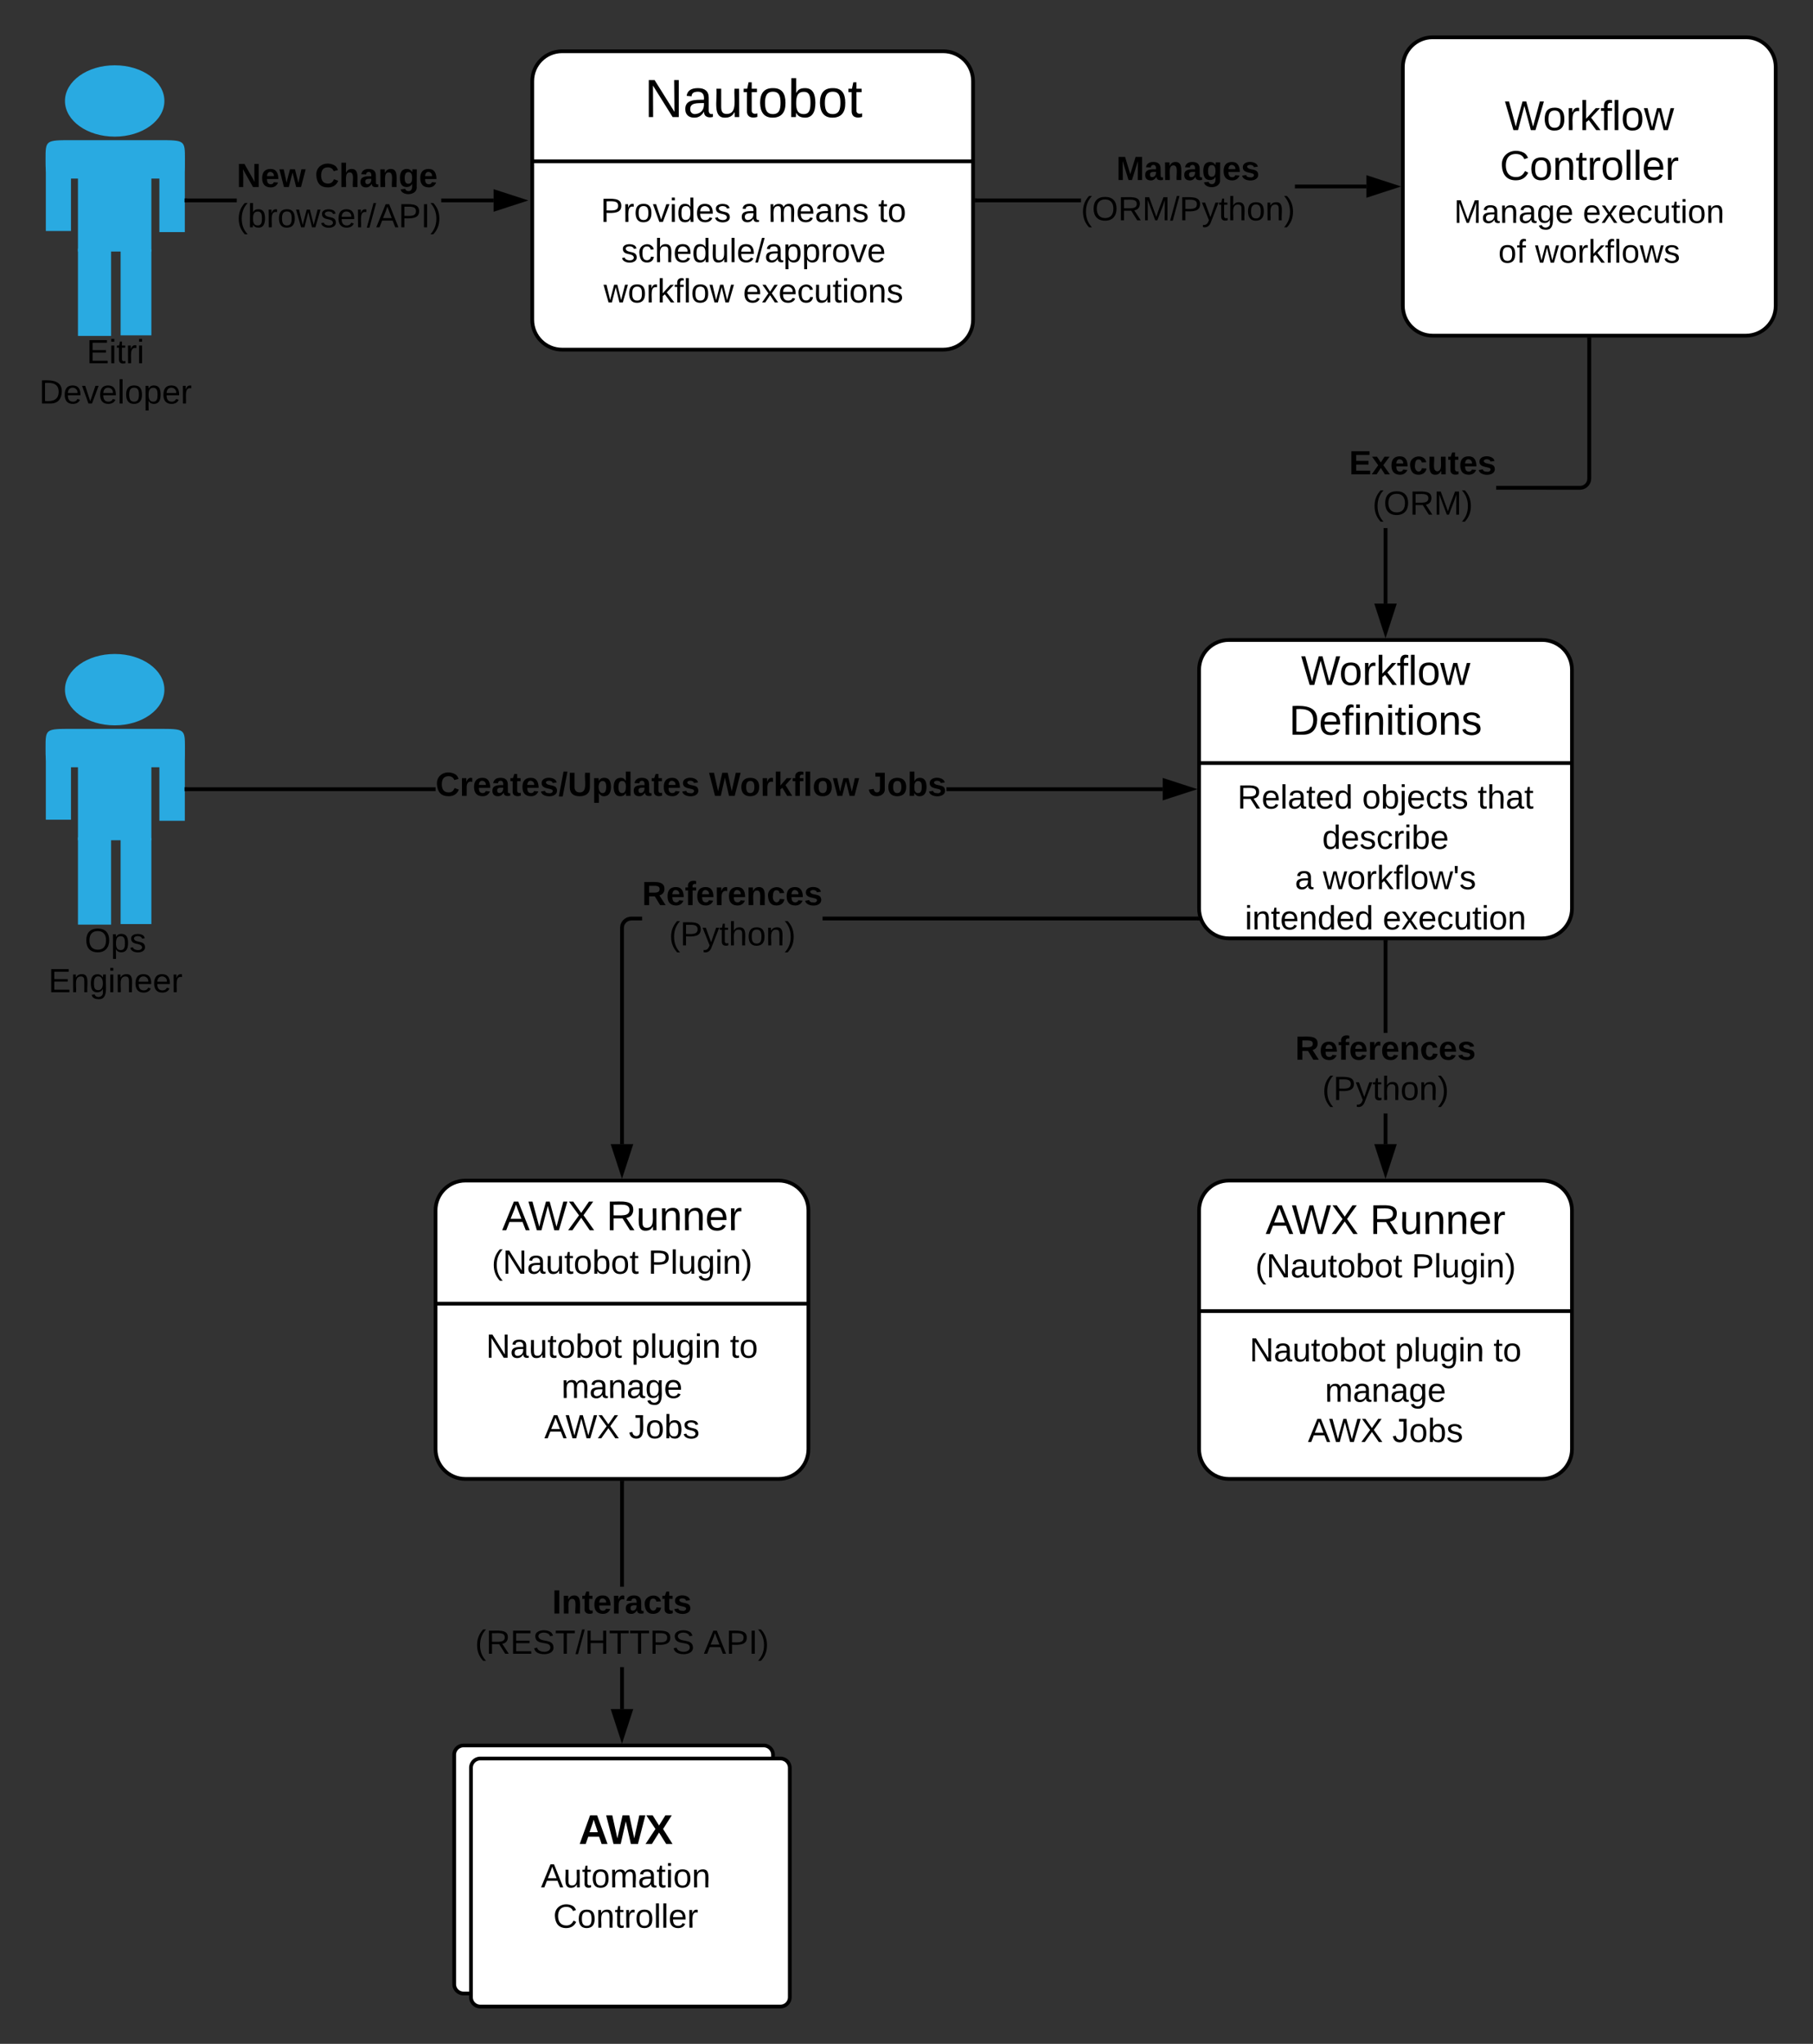 <svg xmlns="http://www.w3.org/2000/svg" xmlns:xlink="http://www.w3.org/1999/xlink" xmlns:lucid="lucid" width="972.44" height="1096.05"><rect width="100%" height="100%" fill="#333333" stroke="none"/><g transform="translate(-57.982 -77.673)" lucid:page-tab-id="Y41mPPr4apn4t"><path d="M146.16 131.8c0 10.6-11.93 19.15-26.63 19.15-14.77 0-26.7-8.55-26.7-19.14 0-10.57 11.93-19.13 26.7-19.13 14.7 0 26.63 8.56 26.63 19.14zM96.66 152.84h46.27c14.25 0 14.25 0 14.25 10.3s0 10.3-14.25 10.3H96.66c-14.25 0-14.25 0-14.25-10.3s0-10.3 14.26-10.3z" fill="#29aae1"/><path d="M99.8 170.1h39.38v42.48H99.8v-42.5z" fill="#29aae1"/><path d="M99.8 210.98h17.78v46.84H99.8v-46.84zM122.68 211.42h16.5v46.1h-16.5v-46.1zM82.56 160.52h13.5v41.04h-13.5v-41.04zM143.46 161.1h13.65v41.04h-13.64V161.1z" fill="#29aae1"/><use xlink:href="#a" transform="matrix(1,0,0,1,52.407,257.673) translate(52.075 14.8)"/><use xlink:href="#b" transform="matrix(1,0,0,1,52.407,257.673) translate(26.575 36.4)"/><path d="M146.16 447.52c0 10.58-11.93 19.14-26.63 19.14-14.77 0-26.7-8.56-26.7-19.14 0-10.6 11.93-19.14 26.7-19.14 14.7 0 26.63 8.55 26.63 19.14zM96.66 468.54h46.27c14.25 0 14.25 0 14.25 10.3s0 10.3-14.25 10.3H96.66c-14.25 0-14.25 0-14.25-10.3s0-10.3 14.26-10.3z" fill="#29aae1"/><path d="M99.8 485.8h39.38v42.48H99.8V485.8z" fill="#29aae1"/><path d="M99.8 526.7h17.78v46.82H99.8V526.7zM122.68 527.12h16.5v46.1h-16.5v-46.1zM82.56 476.23h13.5v41.03h-13.5v-41.03zM143.46 476.8h13.65v41.04h-13.64V476.8z" fill="#29aae1"/><use xlink:href="#c" transform="matrix(1,0,0,1,52.407,573.378) translate(51 14.8)"/><use xlink:href="#d" transform="matrix(1,0,0,1,52.407,573.378) translate(31.55 36.4)"/><path d="M184.94 186.17H158.1v-2h26.84zm137.84 0h-28.1v-2h28.1z" stroke="#000" stroke-width=".05"/><path d="M158.13 186.17h-1.02v-2h1.03z"/><path d="M158.16 186.2h-1.08v-2.05h1.08zm-1.03-2v1.95h.98v-1.95z" stroke="#000" stroke-width=".05"/><path d="M338.05 185.17l-14.27 4.64v-9.26z"/><path d="M341.3 185.17l-18.52 6.02v-12.04zm-16.52 3.26l10.03-3.26-10.02-3.26z" stroke="#000" stroke-width=".05"/><use xlink:href="#e" transform="matrix(1,0,0,1,184.939,163.573) translate(0 14.4)"/><use xlink:href="#f" transform="matrix(1,0,0,1,184.939,163.573) translate(41.95 14.4)"/><use xlink:href="#g" transform="matrix(1,0,0,1,184.939,163.573) translate(0 36)"/><path d="M563.9 105.17c8.83 0 16 7.17 16 16v128c0 8.84-7.17 16-16 16H359.47c-8.84 0-16-7.16-16-16v-128c0-8.83 7.16-16 16-16z" stroke="#000" stroke-width="2" fill="#fff"/><path d="M343.47 164.17H579.9" stroke="#000" stroke-width="2" fill="none"/><use xlink:href="#h" transform="matrix(1,0,0,1,367.113,105.173) translate(36.46 35.278)"/><use xlink:href="#i" transform="matrix(1,0,0,1,367.113,174.173) translate(13.075 22.5)"/><use xlink:href="#j" transform="matrix(1,0,0,1,367.113,174.173) translate(87.975 22.5)"/><use xlink:href="#k" transform="matrix(1,0,0,1,367.113,174.173) translate(102.975 22.5)"/><use xlink:href="#l" transform="matrix(1,0,0,1,367.113,174.173) translate(161.925 22.5)"/><use xlink:href="#m" transform="matrix(1,0,0,1,367.113,174.173) translate(24.05 44.1)"/><use xlink:href="#n" transform="matrix(1,0,0,1,367.113,174.173) translate(14.625 65.7)"/><use xlink:href="#o" transform="matrix(1,0,0,1,367.113,174.173) translate(89.425 65.7)"/><path d="M994.42 97.67c8.84 0 16 7.17 16 16v128c0 8.84-7.16 16-16 16h-168c-8.84 0-16-7.16-16-16v-128c0-8.83 7.16-16 16-16z" stroke="#000" stroke-width="2" fill="#fff"/><use xlink:href="#p" transform="matrix(1,0,0,1,830.419,97.673) translate(34.66 49.778)"/><use xlink:href="#q" transform="matrix(1,0,0,1,830.419,97.673) translate(32.006 76.444)"/><use xlink:href="#r" transform="matrix(1,0,0,1,830.419,97.673) translate(7.457 99.556)"/><use xlink:href="#s" transform="matrix(1,0,0,1,830.419,97.673) translate(76.543 99.556)"/><use xlink:href="#t" transform="matrix(1,0,0,1,830.419,97.673) translate(31.21 120.889)"/><use xlink:href="#u" transform="matrix(1,0,0,1,830.419,97.673) translate(50.963 120.889)"/><path d="M637.76 186.17H581.9v-2h55.86zm153.16-7.5h-38.36v-2h38.36z" stroke="#000" stroke-width=".05"/><path d="M581.92 186.17h-1.02v-2h1.02z"/><path d="M581.95 186.2h-1.08v-2.05h1.08zm-1.03-2v1.95h.98v-1.95z" stroke="#000" stroke-width=".05"/><path d="M806.18 177.67l-14.26 4.64v-9.26z"/><path d="M809.42 177.67l-18.5 6.02v-12.04zm-16.5 3.26l10.03-3.26-10.03-3.26z" stroke="#000" stroke-width=".05"/><use xlink:href="#v" transform="matrix(1,0,0,1,637.758,159.823) translate(18.98 14.4)"/><use xlink:href="#w" transform="matrix(1,0,0,1,637.758,159.823) translate(0.005 36)"/><path d="M885.14 420.88c8.83 0 16 7.16 16 16v128c0 8.84-7.17 16-16 16h-168c-8.84 0-16-7.16-16-16v-128c0-8.84 7.16-16 16-16z" stroke="#000" stroke-width="2" fill="#fff"/><path d="M701.14 486.88h200" stroke="#000" stroke-width="2" fill="none"/><use xlink:href="#p" transform="matrix(1,0,0,1,721.137,420.878) translate(34.66 24.111)"/><use xlink:href="#x" transform="matrix(1,0,0,1,721.137,420.878) translate(28.272 50.778)"/><use xlink:href="#y" transform="matrix(1,0,0,1,721.137,496.878) translate(0.575 14.4)"/><use xlink:href="#z" transform="matrix(1,0,0,1,721.137,496.878) translate(67.475 14.4)"/><use xlink:href="#A" transform="matrix(1,0,0,1,721.137,496.878) translate(129.425 14.4)"/><use xlink:href="#B" transform="matrix(1,0,0,1,721.137,496.878) translate(46.05 36)"/><use xlink:href="#C" transform="matrix(1,0,0,1,721.137,496.878) translate(31.4 57.6)"/><use xlink:href="#D" transform="matrix(1,0,0,1,721.137,496.878) translate(46.4 57.6)"/><use xlink:href="#E" transform="matrix(1,0,0,1,721.137,496.878) translate(4.55 79.2)"/><use xlink:href="#F" transform="matrix(1,0,0,1,721.137,496.878) translate(78.5 79.2)"/><path d="M291.6 501.88H158.1v-2h133.5zm390.03 0H565.65v-2h116z" stroke="#000" stroke-width=".05"/><path d="M158.13 501.88h-1.02v-2h1.03z"/><path d="M158.16 501.9h-1.08v-2.05h1.08zm-1.03-2v1.95h.98v-1.95z" stroke="#000" stroke-width=".05"/><path d="M696.9 500.88l-14.26 4.63v-9.26z"/><path d="M700.14 500.88l-18.5 6v-12zm-16.5 3.26l10.02-3.26-10.02-3.26z" stroke="#000" stroke-width=".05"/><use xlink:href="#G" transform="matrix(1,0,0,1,291.597,490.078) translate(0 14.4)"/><use xlink:href="#H" transform="matrix(1,0,0,1,291.597,490.078) translate(146.7 14.4)"/><use xlink:href="#I" transform="matrix(1,0,0,1,291.597,490.078) translate(232.15 14.4)"/><path d="M802.14 401.38h-2v-40.5h2zm109.28-67.06l-.07.9-.22.9-.36.88-.5.8-.6.72-.72.6-.8.5-.88.37-.9.2-.9.08H860.5v-2h44.88l.66-.06.6-.14.6-.24.53-.33.48-.4.4-.48.33-.53.24-.6.15-.6.05-.66v-74.57h2z" stroke="#000" stroke-width=".05"/><path d="M911.42 259.7h-2v-1.03h2z"/><path d="M911.44 259.72h-2.05v-1.07h2.04zm-2-1.02v.97h1.95v-.97z" stroke="#000" stroke-width=".05"/><path d="M801.14 416.64l-4.64-14.26h9.27z"/><path d="M801.14 419.88l-6-18.5h12zm-3.26-16.5l3.26 10.03 3.26-10.02z" stroke="#000" stroke-width=".05"/><use xlink:href="#J" transform="matrix(1,0,0,1,781.605,317.676) translate(0.005 14.4)"/><use xlink:href="#K" transform="matrix(1,0,0,1,781.605,317.676) translate(12.555 36)"/><path d="M475.6 710.78c8.83 0 16 7.16 16 16v128c0 8.84-7.17 16-16 16h-168c-8.84 0-16-7.16-16-16v-128c0-8.84 7.16-16 16-16z" stroke="#000" stroke-width="2" fill="#fff"/><path d="M291.6 776.78h200" stroke="#000" stroke-width="2" fill="none"/><use xlink:href="#L" transform="matrix(1,0,0,1,311.596,710.78) translate(15.679 26.644)"/><use xlink:href="#M" transform="matrix(1,0,0,1,311.596,710.78) translate(71.605 26.644)"/><use xlink:href="#N" transform="matrix(1,0,0,1,311.596,710.78) translate(10.125 49.933)"/><use xlink:href="#O" transform="matrix(1,0,0,1,311.596,710.78) translate(94.025 49.933)"/><g><use xlink:href="#P" transform="matrix(1,0,0,1,311.596,786.78) translate(7.075 19)"/><use xlink:href="#Q" transform="matrix(1,0,0,1,311.596,786.78) translate(85.025 19)"/><use xlink:href="#l" transform="matrix(1,0,0,1,311.596,786.78) translate(137.925 19)"/><use xlink:href="#R" transform="matrix(1,0,0,1,311.596,786.78) translate(47.525 40.6)"/><use xlink:href="#S" transform="matrix(1,0,0,1,311.596,786.78) translate(38.35 62.2)"/><use xlink:href="#T" transform="matrix(1,0,0,1,311.596,786.78) translate(83.65 62.2)"/></g><path d="M402.37 571.27h-5.74l-.66.05-.6.15-.6.24-.52.33-.48.4-.4.5-.34.52-.24.58-.15.6-.05.68V691.3h-2V575.23l.07-.9.22-.92.35-.86.5-.8.6-.72.72-.6.8-.5.87-.36.92-.22.9-.07h5.8zm297.74 0H499.2v-2h200.9z" stroke="#000" stroke-width=".05"/><path d="M700.7 569.3l.83 1.97h-1.44v-2h.6z"/><path d="M700.73 569.28l.83 2h-1.5v-2.04h.67zm-.62 0v1.96h1.4l-.82-1.94z" stroke="#000" stroke-width=".05"/><path d="M391.6 706.54l-4.64-14.26h9.27z"/><path d="M391.6 709.78l-6.02-18.5h12.03zm-3.26-16.5l3.26 10.03 3.25-10.02z" stroke="#000" stroke-width=".05"/><g><use xlink:href="#U" transform="matrix(1,0,0,1,402.365,548.668) translate(0.005 14.4)"/><use xlink:href="#V" transform="matrix(1,0,0,1,402.365,548.668) translate(14.48 36)"/></g><path d="M885.14 710.78c8.83 0 16 7.16 16 16v128c0 8.84-7.17 16-16 16h-168c-8.84 0-16-7.16-16-16v-128c0-8.84 7.16-16 16-16z" stroke="#000" stroke-width="2" fill="#fff"/><path d="M701.14 780.78h200" stroke="#000" stroke-width="2" fill="none"/><g><use xlink:href="#L" transform="matrix(1,0,0,1,721.137,710.78) translate(15.679 28.644)"/><use xlink:href="#M" transform="matrix(1,0,0,1,721.137,710.78) translate(71.605 28.644)"/><use xlink:href="#N" transform="matrix(1,0,0,1,721.137,710.78) translate(10.125 51.933)"/><use xlink:href="#O" transform="matrix(1,0,0,1,721.137,710.78) translate(94.025 51.933)"/></g><g><use xlink:href="#P" transform="matrix(1,0,0,1,721.137,790.78) translate(7.075 17)"/><use xlink:href="#Q" transform="matrix(1,0,0,1,721.137,790.78) translate(85.025 17)"/><use xlink:href="#l" transform="matrix(1,0,0,1,721.137,790.78) translate(137.925 17)"/><use xlink:href="#R" transform="matrix(1,0,0,1,721.137,790.78) translate(47.525 38.6)"/><use xlink:href="#S" transform="matrix(1,0,0,1,721.137,790.78) translate(38.35 60.2)"/><use xlink:href="#T" transform="matrix(1,0,0,1,721.137,790.78) translate(83.65 60.2)"/></g><path d="M802.14 691.28h-2v-16.5h2zm0-59.7h-2v-48.7h2z" stroke="#000" stroke-width=".05"/><path d="M802.14 582.9h-2v-1.02h2z"/><path d="M802.16 582.93h-2.05v-1.08h2.06zm-2-1.03v.98h1.95v-.98z" stroke="#000" stroke-width=".05"/><path d="M801.14 706.54l-4.64-14.26h9.27z"/><path d="M801.14 709.78l-6-18.5h12zm-3.26-16.5l3.26 10.03 3.26-10.02z" stroke="#000" stroke-width=".05"/><g><use xlink:href="#U" transform="matrix(1,0,0,1,752.712,631.58) translate(0.005 14.4)"/><use xlink:href="#V" transform="matrix(1,0,0,1,752.712,631.58) translate(14.48 36)"/></g><path d="M301.6 1018.72a5 5 0 0 1 5-5h161a5 5 0 0 1 5 5v123a5 5 0 0 1-5 5h-161a5 5 0 0 1-5-5z" stroke="#000" stroke-width="2" fill="#fff"/><path d="M310.6 1025.72a5 5 0 0 1 5-5h161a5 5 0 0 1 5 5v123a5 5 0 0 1-5 5h-161a5 5 0 0 1-5-5z" stroke="#000" stroke-width="2" fill="#fff"/><g><use xlink:href="#W" transform="matrix(1,0,0,1,323.596,1013.718) translate(44.753 52.844)"/><use xlink:href="#X" transform="matrix(1,0,0,1,323.596,1013.718) translate(24.55 76.133)"/><use xlink:href="#Y" transform="matrix(1,0,0,1,323.596,1013.718) translate(31.125 97.733)"/></g><path d="M392.6 994.22h-2v-22.47h2zm0-65.67h-2v-55.77h2z" stroke="#000" stroke-width=".05"/><path d="M392.6 872.8h-2v-1.02h2z"/><path d="M392.62 872.83h-2.05v-1.08h2.05zm-2-1.03v.98h1.95v-.98z" stroke="#000" stroke-width=".05"/><path d="M391.6 1009.48l-4.64-14.26h9.27z"/><path d="M391.6 1012.72l-6.02-18.5h12.03zm-3.26-16.5l3.26 10.03 3.25-10.03z" stroke="#000" stroke-width=".05"/><g><use xlink:href="#Z" transform="matrix(1,0,0,1,312.771,928.551) translate(41.405 14.4)"/><use xlink:href="#aa" transform="matrix(1,0,0,1,312.771,928.551) translate(0.005 36)"/><use xlink:href="#ab" transform="matrix(1,0,0,1,312.771,928.551) translate(122.705 36)"/></g><defs><path d="M30 0v-248h187v28H63v79h144v27H63v87h162V0H30" id="ac"/><path d="M24-231v-30h32v30H24zM24 0v-190h32V0H24" id="ad"/><path d="M59-47c-2 24 18 29 38 22v24C64 9 27 4 27-40v-127H5v-23h24l9-43h21v43h35v23H59v120" id="ae"/><path d="M114-163C36-179 61-72 57 0H25l-1-190h30c1 12-1 29 2 39 6-27 23-49 58-41v29" id="af"/><g id="a"><use transform="matrix(0.05,0,0,0.05,0,0)" xlink:href="#ac"/><use transform="matrix(0.05,0,0,0.05,12,0)" xlink:href="#ad"/><use transform="matrix(0.05,0,0,0.05,15.95,0)" xlink:href="#ae"/><use transform="matrix(0.05,0,0,0.05,20.95,0)" xlink:href="#af"/><use transform="matrix(0.05,0,0,0.05,26.9,0)" xlink:href="#ad"/></g><path d="M30-248c118-7 216 8 213 122C240-48 200 0 122 0H30v-248zM63-27c89 8 146-16 146-99s-60-101-146-95v194" id="ag"/><path d="M100-194c63 0 86 42 84 106H49c0 40 14 67 53 68 26 1 43-12 49-29l28 8c-11 28-37 45-77 45C44 4 14-33 15-96c1-61 26-98 85-98zm52 81c6-60-76-77-97-28-3 7-6 17-6 28h103" id="ah"/><path d="M108 0H70L1-190h34L89-25l56-165h34" id="ai"/><path d="M24 0v-261h32V0H24" id="aj"/><path d="M100-194c62-1 85 37 85 99 1 63-27 99-86 99S16-35 15-95c0-66 28-99 85-99zM99-20c44 1 53-31 53-75 0-43-8-75-51-75s-53 32-53 75 10 74 51 75" id="ak"/><path d="M115-194c55 1 70 41 70 98S169 2 115 4C84 4 66-9 55-30l1 105H24l-1-265h31l2 30c10-21 28-34 59-34zm-8 174c40 0 45-34 45-75s-6-73-45-74c-42 0-51 32-51 76 0 43 10 73 51 73" id="al"/><g id="b"><use transform="matrix(0.05,0,0,0.05,0,0)" xlink:href="#ag"/><use transform="matrix(0.05,0,0,0.05,12.95,0)" xlink:href="#ah"/><use transform="matrix(0.05,0,0,0.05,22.95,0)" xlink:href="#ai"/><use transform="matrix(0.05,0,0,0.05,31.95,0)" xlink:href="#ah"/><use transform="matrix(0.05,0,0,0.05,41.95,0)" xlink:href="#aj"/><use transform="matrix(0.05,0,0,0.05,45.9,0)" xlink:href="#ak"/><use transform="matrix(0.05,0,0,0.05,55.9,0)" xlink:href="#al"/><use transform="matrix(0.05,0,0,0.05,65.9,0)" xlink:href="#ah"/><use transform="matrix(0.05,0,0,0.05,75.9,0)" xlink:href="#af"/></g><path d="M140-251c81 0 123 46 123 126C263-46 219 4 140 4 59 4 17-45 17-125s42-126 123-126zm0 227c63 0 89-41 89-101s-29-99-89-99c-61 0-89 39-89 99S79-25 140-24" id="am"/><path d="M135-143c-3-34-86-38-87 0 15 53 115 12 119 90S17 21 10-45l28-5c4 36 97 45 98 0-10-56-113-15-118-90-4-57 82-63 122-42 12 7 21 19 24 35" id="an"/><g id="c"><use transform="matrix(0.05,0,0,0.05,0,0)" xlink:href="#am"/><use transform="matrix(0.05,0,0,0.05,14,0)" xlink:href="#al"/><use transform="matrix(0.05,0,0,0.05,24,0)" xlink:href="#an"/></g><path d="M117-194c89-4 53 116 60 194h-32v-121c0-31-8-49-39-48C34-167 62-67 57 0H25l-1-190h30c1 10-1 24 2 32 11-22 29-35 61-36" id="ao"/><path d="M177-190C167-65 218 103 67 71c-23-6-38-20-44-43l32-5c15 47 100 32 89-28v-30C133-14 115 1 83 1 29 1 15-40 15-95c0-56 16-97 71-98 29-1 48 16 59 35 1-10 0-23 2-32h30zM94-22c36 0 50-32 50-73 0-42-14-75-50-75-39 0-46 34-46 75s6 73 46 73" id="ap"/><g id="d"><use transform="matrix(0.05,0,0,0.05,0,0)" xlink:href="#ac"/><use transform="matrix(0.05,0,0,0.05,12,0)" xlink:href="#ao"/><use transform="matrix(0.05,0,0,0.05,22,0)" xlink:href="#ap"/><use transform="matrix(0.05,0,0,0.05,32,0)" xlink:href="#ad"/><use transform="matrix(0.05,0,0,0.05,35.95,0)" xlink:href="#ao"/><use transform="matrix(0.05,0,0,0.05,45.95,0)" xlink:href="#ah"/><use transform="matrix(0.05,0,0,0.05,55.95,0)" xlink:href="#ah"/><use transform="matrix(0.05,0,0,0.05,65.95,0)" xlink:href="#af"/></g><path d="M175 0L67-191c6 58 2 128 3 191H24v-248h59L193-55c-6-58-2-129-3-193h46V0h-61" id="aq"/><path d="M185-48c-13 30-37 53-82 52C43 2 14-33 14-96s30-98 90-98c62 0 83 45 84 108H66c0 31 8 55 39 56 18 0 30-7 34-22zm-45-69c5-46-57-63-70-21-2 6-4 13-4 21h74" id="ar"/><path d="M231 0h-52l-39-155L100 0H48L-1-190h46L77-45c9-52 24-97 36-145h53l37 145 32-145h46" id="as"/><g id="e"><use transform="matrix(0.05,0,0,0.05,0,0)" xlink:href="#aq"/><use transform="matrix(0.05,0,0,0.05,12.95,0)" xlink:href="#ar"/><use transform="matrix(0.05,0,0,0.05,22.95,0)" xlink:href="#as"/></g><path d="M67-125c0 53 21 87 73 88 37 1 54-22 65-47l45 17C233-25 199 4 140 4 58 4 20-42 15-125 8-235 124-281 211-232c18 10 29 29 36 50l-46 12c-8-25-30-41-62-41-52 0-71 34-72 86" id="at"/><path d="M114-157C55-157 80-60 75 0H25v-261h50l-1 109c12-26 28-41 61-42 86-1 58 113 63 194h-50c-7-57 23-157-34-157" id="au"/><path d="M133-34C117-15 103 5 69 4 32 3 11-16 11-54c-1-60 55-63 116-61 1-26-3-47-28-47-18 1-26 9-28 27l-52-2c7-38 36-58 82-57s74 22 75 68l1 82c-1 14 12 18 25 15v27c-30 8-71 5-69-32zm-48 3c29 0 43-24 42-57-32 0-66-3-65 30 0 17 8 27 23 27" id="av"/><path d="M135-194c87-1 58 113 63 194h-50c-7-57 23-157-34-157-59 0-34 97-39 157H25l-1-190h47c2 12-1 28 3 38 12-26 28-41 61-42" id="aw"/><path d="M195-6C206 82 75 100 31 46c-4-6-6-13-8-21l49-6c3 16 16 24 34 25 40 0 42-37 40-79-11 22-30 35-61 35-53 0-70-43-70-97 0-56 18-96 73-97 30 0 46 14 59 34l2-30h47zm-90-29c32 0 41-27 41-63 0-35-9-62-40-62-32 0-39 29-40 63 0 36 9 62 39 62" id="ax"/><g id="f"><use transform="matrix(0.05,0,0,0.05,0,0)" xlink:href="#at"/><use transform="matrix(0.05,0,0,0.05,12.95,0)" xlink:href="#au"/><use transform="matrix(0.05,0,0,0.05,23.9,0)" xlink:href="#av"/><use transform="matrix(0.05,0,0,0.05,33.9,0)" xlink:href="#aw"/><use transform="matrix(0.05,0,0,0.05,44.85,0)" xlink:href="#ax"/><use transform="matrix(0.05,0,0,0.05,55.8,0)" xlink:href="#ar"/></g><path d="M87 75C49 33 22-17 22-94c0-76 28-126 65-167h31c-38 41-64 92-64 168S80 34 118 75H87" id="ay"/><path d="M115-194c53 0 69 39 70 98 0 66-23 100-70 100C84 3 66-7 56-30L54 0H23l1-261h32v101c10-23 28-34 59-34zm-8 174c40 0 45-34 45-75 0-40-5-75-45-74-42 0-51 32-51 76 0 43 10 73 51 73" id="az"/><path d="M206 0h-36l-40-164L89 0H53L-1-190h32L70-26l43-164h34l41 164 42-164h31" id="aA"/><path d="M0 4l72-265h28L28 4H0" id="aB"/><path d="M205 0l-28-72H64L36 0H1l101-248h38L239 0h-34zm-38-99l-47-123c-12 45-31 82-46 123h93" id="aC"/><path d="M30-248c87 1 191-15 191 75 0 78-77 80-158 76V0H30v-248zm33 125c57 0 124 11 124-50 0-59-68-47-124-48v98" id="aD"/><path d="M33 0v-248h34V0H33" id="aE"/><path d="M33-261c38 41 65 92 65 168S71 34 33 75H2C39 34 66-17 66-93S39-220 2-261h31" id="aF"/><g id="g"><use transform="matrix(0.05,0,0,0.05,0,0)" xlink:href="#ay"/><use transform="matrix(0.05,0,0,0.05,5.95,0)" xlink:href="#az"/><use transform="matrix(0.05,0,0,0.05,15.95,0)" xlink:href="#af"/><use transform="matrix(0.05,0,0,0.05,21.9,0)" xlink:href="#ak"/><use transform="matrix(0.05,0,0,0.05,31.9,0)" xlink:href="#aA"/><use transform="matrix(0.05,0,0,0.05,44.85,0)" xlink:href="#an"/><use transform="matrix(0.05,0,0,0.05,53.85,0)" xlink:href="#ah"/><use transform="matrix(0.05,0,0,0.05,63.85,0)" xlink:href="#af"/><use transform="matrix(0.05,0,0,0.05,69.8,0)" xlink:href="#aB"/><use transform="matrix(0.05,0,0,0.05,74.8,0)" xlink:href="#aC"/><use transform="matrix(0.05,0,0,0.05,86.8,0)" xlink:href="#aD"/><use transform="matrix(0.05,0,0,0.05,98.8,0)" xlink:href="#aE"/><use transform="matrix(0.05,0,0,0.05,103.8,0)" xlink:href="#aF"/></g><path d="M190 0L58-211 59 0H30v-248h39L202-35l-2-213h31V0h-41" id="aG"/><path d="M141-36C126-15 110 5 73 4 37 3 15-17 15-53c-1-64 63-63 125-63 3-35-9-54-41-54-24 1-41 7-42 31l-33-3c5-37 33-52 76-52 45 0 72 20 72 64v82c-1 20 7 32 28 27v20c-31 9-61-2-59-35zM48-53c0 20 12 33 32 33 41-3 63-29 60-74-43 2-92-5-92 41" id="aH"/><path d="M84 4C-5 8 30-112 23-190h32v120c0 31 7 50 39 49 72-2 45-101 50-169h31l1 190h-30c-1-10 1-25-2-33-11 22-28 36-60 37" id="aI"/><g id="h"><use transform="matrix(0.08,0,0,0.08,0,0)" xlink:href="#aG"/><use transform="matrix(0.08,0,0,0.08,20.784,0)" xlink:href="#aH"/><use transform="matrix(0.08,0,0,0.08,36.833,0)" xlink:href="#aI"/><use transform="matrix(0.08,0,0,0.08,52.883,0)" xlink:href="#ae"/><use transform="matrix(0.08,0,0,0.08,60.907,0)" xlink:href="#ak"/><use transform="matrix(0.08,0,0,0.08,76.957,0)" xlink:href="#az"/><use transform="matrix(0.08,0,0,0.08,93.006,0)" xlink:href="#ak"/><use transform="matrix(0.08,0,0,0.08,109.056,0)" xlink:href="#ae"/></g><path d="M85-194c31 0 48 13 60 33l-1-100h32l1 261h-30c-2-10 0-23-3-31C134-8 116 4 85 4 32 4 16-35 15-94c0-66 23-100 70-100zm9 24c-40 0-46 34-46 75 0 40 6 74 45 74 42 0 51-32 51-76 0-42-9-74-50-73" id="aJ"/><g id="i"><use transform="matrix(0.05,0,0,0.05,0,0)" xlink:href="#aD"/><use transform="matrix(0.05,0,0,0.05,12,0)" xlink:href="#af"/><use transform="matrix(0.05,0,0,0.05,17.95,0)" xlink:href="#ak"/><use transform="matrix(0.05,0,0,0.05,27.95,0)" xlink:href="#ai"/><use transform="matrix(0.05,0,0,0.05,36.95,0)" xlink:href="#ad"/><use transform="matrix(0.05,0,0,0.05,40.9,0)" xlink:href="#aJ"/><use transform="matrix(0.05,0,0,0.05,50.9,0)" xlink:href="#ah"/><use transform="matrix(0.05,0,0,0.05,60.9,0)" xlink:href="#an"/></g><use transform="matrix(0.05,0,0,0.05,0,0)" xlink:href="#aH" id="j"/><path d="M210-169c-67 3-38 105-44 169h-31v-121c0-29-5-50-35-48C34-165 62-65 56 0H25l-1-190h30c1 10-1 24 2 32 10-44 99-50 107 0 11-21 27-35 58-36 85-2 47 119 55 194h-31v-121c0-29-5-49-35-48" id="aK"/><g id="k"><use transform="matrix(0.05,0,0,0.05,0,0)" xlink:href="#aK"/><use transform="matrix(0.05,0,0,0.05,14.95,0)" xlink:href="#ah"/><use transform="matrix(0.05,0,0,0.05,24.95,0)" xlink:href="#aH"/><use transform="matrix(0.05,0,0,0.05,34.95,0)" xlink:href="#ao"/><use transform="matrix(0.05,0,0,0.05,44.95,0)" xlink:href="#an"/></g><g id="l"><use transform="matrix(0.05,0,0,0.05,0,0)" xlink:href="#ae"/><use transform="matrix(0.05,0,0,0.05,5,0)" xlink:href="#ak"/></g><path d="M96-169c-40 0-48 33-48 73s9 75 48 75c24 0 41-14 43-38l32 2c-6 37-31 61-74 61-59 0-76-41-82-99-10-93 101-131 147-64 4 7 5 14 7 22l-32 3c-4-21-16-35-41-35" id="aL"/><path d="M106-169C34-169 62-67 57 0H25v-261h32l-1 103c12-21 28-36 61-36 89 0 53 116 60 194h-32v-121c2-32-8-49-39-48" id="aM"/><g id="m"><use transform="matrix(0.05,0,0,0.05,0,0)" xlink:href="#an"/><use transform="matrix(0.05,0,0,0.05,9,0)" xlink:href="#aL"/><use transform="matrix(0.05,0,0,0.05,18,0)" xlink:href="#aM"/><use transform="matrix(0.05,0,0,0.05,28,0)" xlink:href="#ah"/><use transform="matrix(0.05,0,0,0.05,38,0)" xlink:href="#aJ"/><use transform="matrix(0.05,0,0,0.05,48,0)" xlink:href="#aI"/><use transform="matrix(0.05,0,0,0.05,58,0)" xlink:href="#aj"/><use transform="matrix(0.05,0,0,0.05,61.95,0)" xlink:href="#ah"/><use transform="matrix(0.05,0,0,0.05,71.95,0)" xlink:href="#aB"/><use transform="matrix(0.05,0,0,0.05,76.95,0)" xlink:href="#aH"/><use transform="matrix(0.05,0,0,0.05,86.95,0)" xlink:href="#al"/><use transform="matrix(0.05,0,0,0.05,96.95,0)" xlink:href="#al"/><use transform="matrix(0.05,0,0,0.05,106.95,0)" xlink:href="#af"/><use transform="matrix(0.05,0,0,0.05,112.9,0)" xlink:href="#ak"/><use transform="matrix(0.05,0,0,0.05,122.9,0)" xlink:href="#ai"/><use transform="matrix(0.05,0,0,0.05,131.9,0)" xlink:href="#ah"/></g><path d="M143 0L79-87 56-68V0H24v-261h32v163l83-92h37l-77 82L181 0h-38" id="aN"/><path d="M101-234c-31-9-42 10-38 44h38v23H63V0H32v-167H5v-23h27c-7-52 17-82 69-68v24" id="aO"/><g id="n"><use transform="matrix(0.05,0,0,0.05,0,0)" xlink:href="#aA"/><use transform="matrix(0.05,0,0,0.05,12.95,0)" xlink:href="#ak"/><use transform="matrix(0.05,0,0,0.05,22.95,0)" xlink:href="#af"/><use transform="matrix(0.05,0,0,0.05,28.9,0)" xlink:href="#aN"/><use transform="matrix(0.05,0,0,0.05,37.9,0)" xlink:href="#aO"/><use transform="matrix(0.05,0,0,0.05,42.9,0)" xlink:href="#aj"/><use transform="matrix(0.05,0,0,0.05,46.85,0)" xlink:href="#ak"/><use transform="matrix(0.05,0,0,0.05,56.85,0)" xlink:href="#aA"/></g><path d="M141 0L90-78 38 0H4l68-98-65-92h35l48 74 47-74h35l-64 92 68 98h-35" id="aP"/><g id="o"><use transform="matrix(0.05,0,0,0.05,0,0)" xlink:href="#ah"/><use transform="matrix(0.05,0,0,0.05,10,0)" xlink:href="#aP"/><use transform="matrix(0.05,0,0,0.05,19,0)" xlink:href="#ah"/><use transform="matrix(0.05,0,0,0.05,29,0)" xlink:href="#aL"/><use transform="matrix(0.05,0,0,0.05,38,0)" xlink:href="#aI"/><use transform="matrix(0.05,0,0,0.05,48,0)" xlink:href="#ae"/><use transform="matrix(0.05,0,0,0.05,53,0)" xlink:href="#ad"/><use transform="matrix(0.05,0,0,0.05,56.95,0)" xlink:href="#ak"/><use transform="matrix(0.05,0,0,0.05,66.95,0)" xlink:href="#ao"/><use transform="matrix(0.05,0,0,0.05,76.95,0)" xlink:href="#an"/></g><path d="M266 0h-40l-56-210L115 0H75L2-248h35L96-30l15-64 43-154h32l59 218 59-218h35" id="aQ"/><g id="p"><use transform="matrix(0.062,0,0,0.062,0,0)" xlink:href="#aQ"/><use transform="matrix(0.062,0,0,0.062,20.494,0)" xlink:href="#ak"/><use transform="matrix(0.062,0,0,0.062,32.84,0)" xlink:href="#af"/><use transform="matrix(0.062,0,0,0.062,40.185,0)" xlink:href="#aN"/><use transform="matrix(0.062,0,0,0.062,51.296,0)" xlink:href="#aO"/><use transform="matrix(0.062,0,0,0.062,57.469,0)" xlink:href="#aj"/><use transform="matrix(0.062,0,0,0.062,62.346,0)" xlink:href="#ak"/><use transform="matrix(0.062,0,0,0.062,74.691,0)" xlink:href="#aA"/></g><path d="M212-179c-10-28-35-45-73-45-59 0-87 40-87 99 0 60 29 101 89 101 43 0 62-24 78-52l27 14C228-24 195 4 139 4 59 4 22-46 18-125c-6-104 99-153 187-111 19 9 31 26 39 46" id="aR"/><g id="q"><use transform="matrix(0.062,0,0,0.062,0,0)" xlink:href="#aR"/><use transform="matrix(0.062,0,0,0.062,15.988,0)" xlink:href="#ak"/><use transform="matrix(0.062,0,0,0.062,28.333,0)" xlink:href="#ao"/><use transform="matrix(0.062,0,0,0.062,40.679,0)" xlink:href="#ae"/><use transform="matrix(0.062,0,0,0.062,46.852,0)" xlink:href="#af"/><use transform="matrix(0.062,0,0,0.062,54.198,0)" xlink:href="#ak"/><use transform="matrix(0.062,0,0,0.062,66.543,0)" xlink:href="#aj"/><use transform="matrix(0.062,0,0,0.062,71.42,0)" xlink:href="#aj"/><use transform="matrix(0.062,0,0,0.062,76.296,0)" xlink:href="#ah"/><use transform="matrix(0.062,0,0,0.062,88.642,0)" xlink:href="#af"/></g><path d="M240 0l2-218c-23 76-54 145-80 218h-23L58-218 59 0H30v-248h44l77 211c21-75 51-140 76-211h43V0h-30" id="aS"/><g id="r"><use transform="matrix(0.049,0,0,0.049,0,0)" xlink:href="#aS"/><use transform="matrix(0.049,0,0,0.049,14.765,0)" xlink:href="#aH"/><use transform="matrix(0.049,0,0,0.049,24.642,0)" xlink:href="#ao"/><use transform="matrix(0.049,0,0,0.049,34.519,0)" xlink:href="#aH"/><use transform="matrix(0.049,0,0,0.049,44.395,0)" xlink:href="#ap"/><use transform="matrix(0.049,0,0,0.049,54.272,0)" xlink:href="#ah"/></g><g id="s"><use transform="matrix(0.049,0,0,0.049,0,0)" xlink:href="#ah"/><use transform="matrix(0.049,0,0,0.049,9.877,0)" xlink:href="#aP"/><use transform="matrix(0.049,0,0,0.049,18.765,0)" xlink:href="#ah"/><use transform="matrix(0.049,0,0,0.049,28.642,0)" xlink:href="#aL"/><use transform="matrix(0.049,0,0,0.049,37.531,0)" xlink:href="#aI"/><use transform="matrix(0.049,0,0,0.049,47.407,0)" xlink:href="#ae"/><use transform="matrix(0.049,0,0,0.049,52.346,0)" xlink:href="#ad"/><use transform="matrix(0.049,0,0,0.049,56.247,0)" xlink:href="#ak"/><use transform="matrix(0.049,0,0,0.049,66.123,0)" xlink:href="#ao"/></g><g id="t"><use transform="matrix(0.049,0,0,0.049,0,0)" xlink:href="#ak"/><use transform="matrix(0.049,0,0,0.049,9.877,0)" xlink:href="#aO"/></g><g id="u"><use transform="matrix(0.049,0,0,0.049,0,0)" xlink:href="#aA"/><use transform="matrix(0.049,0,0,0.049,12.79,0)" xlink:href="#ak"/><use transform="matrix(0.049,0,0,0.049,22.667,0)" xlink:href="#af"/><use transform="matrix(0.049,0,0,0.049,28.543,0)" xlink:href="#aN"/><use transform="matrix(0.049,0,0,0.049,37.432,0)" xlink:href="#aO"/><use transform="matrix(0.049,0,0,0.049,42.37,0)" xlink:href="#aj"/><use transform="matrix(0.049,0,0,0.049,46.272,0)" xlink:href="#ak"/><use transform="matrix(0.049,0,0,0.049,56.148,0)" xlink:href="#aA"/><use transform="matrix(0.049,0,0,0.049,68.938,0)" xlink:href="#an"/></g><path d="M230 0l2-204L168 0h-37L68-204 70 0H24v-248h70l56 185 57-185h69V0h-46" id="aT"/><path d="M137-138c1-29-70-34-71-4 15 46 118 7 119 86 1 83-164 76-172 9l43-7c4 19 20 25 44 25 33 8 57-30 24-41C81-84 22-81 20-136c-2-80 154-74 161-7" id="aU"/><g id="v"><use transform="matrix(0.05,0,0,0.05,0,0)" xlink:href="#aT"/><use transform="matrix(0.05,0,0,0.05,14.95,0)" xlink:href="#av"/><use transform="matrix(0.05,0,0,0.05,24.95,0)" xlink:href="#aw"/><use transform="matrix(0.05,0,0,0.05,35.9,0)" xlink:href="#av"/><use transform="matrix(0.05,0,0,0.05,45.9,0)" xlink:href="#ax"/><use transform="matrix(0.05,0,0,0.05,56.85,0)" xlink:href="#ar"/><use transform="matrix(0.05,0,0,0.05,66.85,0)" xlink:href="#aU"/></g><path d="M233-177c-1 41-23 64-60 70L243 0h-38l-65-103H63V0H30v-248c88 3 205-21 203 71zM63-129c60-2 137 13 137-47 0-61-80-42-137-45v92" id="aV"/><path d="M179-190L93 31C79 59 56 82 12 73V49c39 6 53-20 64-50L1-190h34L92-34l54-156h33" id="aW"/><g id="w"><use transform="matrix(0.05,0,0,0.05,0,0)" xlink:href="#ay"/><use transform="matrix(0.05,0,0,0.05,5.95,0)" xlink:href="#am"/><use transform="matrix(0.05,0,0,0.05,19.95,0)" xlink:href="#aV"/><use transform="matrix(0.05,0,0,0.05,32.9,0)" xlink:href="#aS"/><use transform="matrix(0.05,0,0,0.05,47.85,0)" xlink:href="#aB"/><use transform="matrix(0.05,0,0,0.05,52.85,0)" xlink:href="#aD"/><use transform="matrix(0.05,0,0,0.05,64.85,0)" xlink:href="#aW"/><use transform="matrix(0.05,0,0,0.05,73.85,0)" xlink:href="#ae"/><use transform="matrix(0.05,0,0,0.05,78.85,0)" xlink:href="#aM"/><use transform="matrix(0.05,0,0,0.05,88.85,0)" xlink:href="#ak"/><use transform="matrix(0.05,0,0,0.05,98.85,0)" xlink:href="#ao"/><use transform="matrix(0.05,0,0,0.05,108.85,0)" xlink:href="#aF"/></g><g id="x"><use transform="matrix(0.062,0,0,0.062,0,0)" xlink:href="#ag"/><use transform="matrix(0.062,0,0,0.062,15.988,0)" xlink:href="#ah"/><use transform="matrix(0.062,0,0,0.062,28.333,0)" xlink:href="#aO"/><use transform="matrix(0.062,0,0,0.062,34.506,0)" xlink:href="#ad"/><use transform="matrix(0.062,0,0,0.062,39.383,0)" xlink:href="#ao"/><use transform="matrix(0.062,0,0,0.062,51.728,0)" xlink:href="#ad"/><use transform="matrix(0.062,0,0,0.062,56.605,0)" xlink:href="#ae"/><use transform="matrix(0.062,0,0,0.062,62.778,0)" xlink:href="#ad"/><use transform="matrix(0.062,0,0,0.062,67.654,0)" xlink:href="#ak"/><use transform="matrix(0.062,0,0,0.062,80,0)" xlink:href="#ao"/><use transform="matrix(0.062,0,0,0.062,92.346,0)" xlink:href="#an"/></g><g id="y"><use transform="matrix(0.05,0,0,0.05,0,0)" xlink:href="#aV"/><use transform="matrix(0.05,0,0,0.05,12.95,0)" xlink:href="#ah"/><use transform="matrix(0.05,0,0,0.05,22.95,0)" xlink:href="#aj"/><use transform="matrix(0.05,0,0,0.05,26.9,0)" xlink:href="#aH"/><use transform="matrix(0.05,0,0,0.05,36.9,0)" xlink:href="#ae"/><use transform="matrix(0.05,0,0,0.05,41.9,0)" xlink:href="#ah"/><use transform="matrix(0.05,0,0,0.05,51.9,0)" xlink:href="#aJ"/></g><path d="M24-231v-30h32v30H24zM-9 49c24 4 33-6 33-30v-209h32V24c2 40-23 58-65 49V49" id="aX"/><g id="z"><use transform="matrix(0.05,0,0,0.05,0,0)" xlink:href="#ak"/><use transform="matrix(0.05,0,0,0.05,10,0)" xlink:href="#az"/><use transform="matrix(0.05,0,0,0.05,20,0)" xlink:href="#aX"/><use transform="matrix(0.05,0,0,0.05,23.95,0)" xlink:href="#ah"/><use transform="matrix(0.05,0,0,0.05,33.95,0)" xlink:href="#aL"/><use transform="matrix(0.05,0,0,0.05,42.95,0)" xlink:href="#ae"/><use transform="matrix(0.05,0,0,0.05,47.95,0)" xlink:href="#an"/></g><g id="A"><use transform="matrix(0.05,0,0,0.05,0,0)" xlink:href="#ae"/><use transform="matrix(0.05,0,0,0.05,5,0)" xlink:href="#aM"/><use transform="matrix(0.05,0,0,0.05,15,0)" xlink:href="#aH"/><use transform="matrix(0.05,0,0,0.05,25,0)" xlink:href="#ae"/></g><g id="B"><use transform="matrix(0.05,0,0,0.05,0,0)" xlink:href="#aJ"/><use transform="matrix(0.05,0,0,0.05,10,0)" xlink:href="#ah"/><use transform="matrix(0.05,0,0,0.05,20,0)" xlink:href="#an"/><use transform="matrix(0.05,0,0,0.05,29,0)" xlink:href="#aL"/><use transform="matrix(0.05,0,0,0.05,38,0)" xlink:href="#af"/><use transform="matrix(0.05,0,0,0.05,43.95,0)" xlink:href="#ad"/><use transform="matrix(0.05,0,0,0.05,47.9,0)" xlink:href="#az"/><use transform="matrix(0.05,0,0,0.05,57.9,0)" xlink:href="#ah"/></g><use transform="matrix(0.05,0,0,0.05,0,0)" xlink:href="#aH" id="C"/><path d="M47-170H22l-4-78h33" id="aY"/><g id="D"><use transform="matrix(0.05,0,0,0.05,0,0)" xlink:href="#aA"/><use transform="matrix(0.05,0,0,0.05,12.95,0)" xlink:href="#ak"/><use transform="matrix(0.05,0,0,0.05,22.95,0)" xlink:href="#af"/><use transform="matrix(0.05,0,0,0.05,28.9,0)" xlink:href="#aN"/><use transform="matrix(0.05,0,0,0.05,37.9,0)" xlink:href="#aO"/><use transform="matrix(0.05,0,0,0.05,42.9,0)" xlink:href="#aj"/><use transform="matrix(0.05,0,0,0.05,46.85,0)" xlink:href="#ak"/><use transform="matrix(0.05,0,0,0.05,56.85,0)" xlink:href="#aA"/><use transform="matrix(0.05,0,0,0.05,69.8,0)" xlink:href="#aY"/><use transform="matrix(0.05,0,0,0.05,73.2,0)" xlink:href="#an"/></g><g id="E"><use transform="matrix(0.05,0,0,0.05,0,0)" xlink:href="#ad"/><use transform="matrix(0.05,0,0,0.05,3.95,0)" xlink:href="#ao"/><use transform="matrix(0.05,0,0,0.05,13.95,0)" xlink:href="#ae"/><use transform="matrix(0.05,0,0,0.05,18.95,0)" xlink:href="#ah"/><use transform="matrix(0.05,0,0,0.05,28.95,0)" xlink:href="#ao"/><use transform="matrix(0.05,0,0,0.05,38.95,0)" xlink:href="#aJ"/><use transform="matrix(0.05,0,0,0.05,48.95,0)" xlink:href="#ah"/><use transform="matrix(0.05,0,0,0.05,58.95,0)" xlink:href="#aJ"/></g><g id="F"><use transform="matrix(0.05,0,0,0.05,0,0)" xlink:href="#ah"/><use transform="matrix(0.05,0,0,0.05,10,0)" xlink:href="#aP"/><use transform="matrix(0.05,0,0,0.05,19,0)" xlink:href="#ah"/><use transform="matrix(0.05,0,0,0.05,29,0)" xlink:href="#aL"/><use transform="matrix(0.05,0,0,0.05,38,0)" xlink:href="#aI"/><use transform="matrix(0.05,0,0,0.05,48,0)" xlink:href="#ae"/><use transform="matrix(0.05,0,0,0.05,53,0)" xlink:href="#ad"/><use transform="matrix(0.05,0,0,0.05,56.95,0)" xlink:href="#ak"/><use transform="matrix(0.05,0,0,0.05,66.95,0)" xlink:href="#ao"/></g><path d="M135-150c-39-12-60 13-60 57V0H25l-1-190h47c2 13-1 29 3 40 6-28 27-53 61-41v41" id="aZ"/><path d="M115-3C79 11 28 4 28-45v-112H4v-33h27l15-45h31v45h36v33H77v99c-1 23 16 31 38 25v30" id="ba"/><path d="M4 7l51-268h42L46 7H4" id="bb"/><path d="M238-95c0 69-44 99-111 99C63 4 22-25 22-93v-155h51v151c-1 38 19 59 55 60 90 1 49-130 58-211h52v153" id="bc"/><path d="M135-194c53 0 70 44 70 98 0 56-19 98-73 100-31 1-45-17-59-34 3 33 2 69 2 105H25l-1-265h48c2 10 0 23 3 31 11-24 29-35 60-35zM114-30c33 0 39-31 40-66 0-38-9-64-40-64-56 0-55 130 0 130" id="bd"/><path d="M88-194c31-1 46 15 58 34l-1-101h50l1 261h-48c-2-10 0-23-3-31C134-8 116 4 84 4 32 4 16-41 15-95c0-56 19-97 73-99zm17 164c33 0 40-30 41-66 1-37-9-64-41-64s-38 30-39 65c0 43 13 65 39 65" id="be"/><g id="G"><use transform="matrix(0.05,0,0,0.05,0,0)" xlink:href="#at"/><use transform="matrix(0.05,0,0,0.05,12.95,0)" xlink:href="#aZ"/><use transform="matrix(0.05,0,0,0.05,19.95,0)" xlink:href="#ar"/><use transform="matrix(0.05,0,0,0.05,29.95,0)" xlink:href="#av"/><use transform="matrix(0.05,0,0,0.05,39.95,0)" xlink:href="#ba"/><use transform="matrix(0.05,0,0,0.05,45.9,0)" xlink:href="#ar"/><use transform="matrix(0.05,0,0,0.05,55.9,0)" xlink:href="#aU"/><use transform="matrix(0.05,0,0,0.05,65.9,0)" xlink:href="#bb"/><use transform="matrix(0.05,0,0,0.05,70.9,0)" xlink:href="#bc"/><use transform="matrix(0.05,0,0,0.05,83.85,0)" xlink:href="#bd"/><use transform="matrix(0.05,0,0,0.05,94.8,0)" xlink:href="#be"/><use transform="matrix(0.05,0,0,0.05,105.75,0)" xlink:href="#av"/><use transform="matrix(0.05,0,0,0.05,115.75,0)" xlink:href="#ba"/><use transform="matrix(0.05,0,0,0.05,121.7,0)" xlink:href="#ar"/><use transform="matrix(0.05,0,0,0.05,131.7,0)" xlink:href="#aU"/></g><path d="M275 0h-61l-44-196L126 0H64L0-248h53L97-49l45-199h58l43 199 44-199h52" id="bf"/><path d="M110-194c64 0 96 36 96 99 0 64-35 99-97 99-61 0-95-36-95-99 0-62 34-99 96-99zm-1 164c35 0 45-28 45-65 0-40-10-65-43-65-34 0-45 26-45 65 0 36 10 65 43 65" id="bg"/><path d="M147 0L96-86 75-71V0H25v-261h50v150l67-79h53l-66 74L201 0h-54" id="bh"/><path d="M121-226c-27-7-43 5-38 36h38v33H83V0H34v-157H6v-33h28c-9-59 32-81 87-68v32" id="bi"/><path d="M25 0v-261h50V0H25" id="bj"/><g id="H"><use transform="matrix(0.05,0,0,0.05,0,0)" xlink:href="#bf"/><use transform="matrix(0.05,0,0,0.05,16.6,0)" xlink:href="#bg"/><use transform="matrix(0.05,0,0,0.05,27.55,0)" xlink:href="#aZ"/><use transform="matrix(0.05,0,0,0.05,34.55,0)" xlink:href="#bh"/><use transform="matrix(0.05,0,0,0.05,44.55,0)" xlink:href="#bi"/><use transform="matrix(0.05,0,0,0.05,50.5,0)" xlink:href="#bj"/><use transform="matrix(0.05,0,0,0.05,55.5,0)" xlink:href="#bg"/><use transform="matrix(0.05,0,0,0.05,66.45,0)" xlink:href="#as"/></g><path d="M176-78C186 10 51 31 16-35c-5-9-9-19-11-32l52-8c4 21 12 37 35 38 23 0 32-16 32-40v-130H75v-41h101v170" id="bk"/><path d="M135-194c52 0 70 43 70 98 0 56-19 99-73 100-30 1-46-15-58-35L72 0H24l1-261h50v104c11-23 29-37 60-37zM114-30c31 0 40-27 40-66 0-37-7-63-39-63s-41 28-41 65c0 36 8 64 40 64" id="bl"/><g id="I"><use transform="matrix(0.05,0,0,0.05,0,0)" xlink:href="#bk"/><use transform="matrix(0.05,0,0,0.05,10,0)" xlink:href="#bg"/><use transform="matrix(0.05,0,0,0.05,20.95,0)" xlink:href="#bl"/><use transform="matrix(0.05,0,0,0.05,31.9,0)" xlink:href="#aU"/></g><path d="M24 0v-248h195v40H76v63h132v40H76v65h150V0H24" id="bm"/><path d="M144 0l-44-69L55 0H2l70-98-66-92h53l41 62 40-62h54l-67 91 71 99h-54" id="bn"/><path d="M190-63c-7 42-38 67-86 67-59 0-84-38-90-98-12-110 154-137 174-36l-49 2c-2-19-15-32-35-32-30 0-35 28-38 64-6 74 65 87 74 30" id="bo"/><path d="M85 4C-2 5 27-109 22-190h50c7 57-23 150 33 157 60-5 35-97 40-157h50l1 190h-47c-2-12 1-28-3-38-12 25-28 42-61 42" id="bp"/><g id="J"><use transform="matrix(0.05,0,0,0.05,0,0)" xlink:href="#bm"/><use transform="matrix(0.05,0,0,0.05,12,0)" xlink:href="#bn"/><use transform="matrix(0.05,0,0,0.05,22,0)" xlink:href="#ar"/><use transform="matrix(0.05,0,0,0.05,32,0)" xlink:href="#bo"/><use transform="matrix(0.05,0,0,0.05,42,0)" xlink:href="#bp"/><use transform="matrix(0.05,0,0,0.05,52.95,0)" xlink:href="#ba"/><use transform="matrix(0.05,0,0,0.05,58.9,0)" xlink:href="#ar"/><use transform="matrix(0.05,0,0,0.05,68.9,0)" xlink:href="#aU"/></g><g id="K"><use transform="matrix(0.05,0,0,0.05,0,0)" xlink:href="#ay"/><use transform="matrix(0.05,0,0,0.05,5.95,0)" xlink:href="#am"/><use transform="matrix(0.05,0,0,0.05,19.95,0)" xlink:href="#aV"/><use transform="matrix(0.05,0,0,0.05,32.9,0)" xlink:href="#aS"/><use transform="matrix(0.05,0,0,0.05,47.85,0)" xlink:href="#aF"/></g><path d="M195 0l-74-108L45 0H8l94-129-87-119h37l69 98 67-98h37l-84 118L233 0h-38" id="bq"/><g id="L"><use transform="matrix(0.062,0,0,0.062,0,0)" xlink:href="#aC"/><use transform="matrix(0.062,0,0,0.062,14.012,0)" xlink:href="#aQ"/><use transform="matrix(0.062,0,0,0.062,34.938,0)" xlink:href="#bq"/></g><g id="M"><use transform="matrix(0.062,0,0,0.062,0,0)" xlink:href="#aV"/><use transform="matrix(0.062,0,0,0.062,15.988,0)" xlink:href="#aI"/><use transform="matrix(0.062,0,0,0.062,28.333,0)" xlink:href="#ao"/><use transform="matrix(0.062,0,0,0.062,40.679,0)" xlink:href="#ao"/><use transform="matrix(0.062,0,0,0.062,53.025,0)" xlink:href="#ah"/><use transform="matrix(0.062,0,0,0.062,65.37,0)" xlink:href="#af"/></g><g id="N"><use transform="matrix(0.05,0,0,0.05,0,0)" xlink:href="#ay"/><use transform="matrix(0.05,0,0,0.05,5.95,0)" xlink:href="#aG"/><use transform="matrix(0.05,0,0,0.05,18.9,0)" xlink:href="#aH"/><use transform="matrix(0.05,0,0,0.05,28.9,0)" xlink:href="#aI"/><use transform="matrix(0.05,0,0,0.05,38.9,0)" xlink:href="#ae"/><use transform="matrix(0.05,0,0,0.05,43.9,0)" xlink:href="#ak"/><use transform="matrix(0.05,0,0,0.05,53.9,0)" xlink:href="#az"/><use transform="matrix(0.05,0,0,0.05,63.9,0)" xlink:href="#ak"/><use transform="matrix(0.05,0,0,0.05,73.9,0)" xlink:href="#ae"/></g><g id="O"><use transform="matrix(0.05,0,0,0.05,0,0)" xlink:href="#aD"/><use transform="matrix(0.05,0,0,0.05,12,0)" xlink:href="#aj"/><use transform="matrix(0.05,0,0,0.05,15.95,0)" xlink:href="#aI"/><use transform="matrix(0.05,0,0,0.05,25.95,0)" xlink:href="#ap"/><use transform="matrix(0.05,0,0,0.05,35.95,0)" xlink:href="#ad"/><use transform="matrix(0.05,0,0,0.05,39.9,0)" xlink:href="#ao"/><use transform="matrix(0.05,0,0,0.05,49.9,0)" xlink:href="#aF"/></g><g id="P"><use transform="matrix(0.05,0,0,0.05,0,0)" xlink:href="#aG"/><use transform="matrix(0.05,0,0,0.05,12.95,0)" xlink:href="#aH"/><use transform="matrix(0.05,0,0,0.05,22.95,0)" xlink:href="#aI"/><use transform="matrix(0.05,0,0,0.05,32.95,0)" xlink:href="#ae"/><use transform="matrix(0.05,0,0,0.05,37.95,0)" xlink:href="#ak"/><use transform="matrix(0.05,0,0,0.05,47.95,0)" xlink:href="#az"/><use transform="matrix(0.05,0,0,0.05,57.95,0)" xlink:href="#ak"/><use transform="matrix(0.05,0,0,0.05,67.95,0)" xlink:href="#ae"/></g><g id="Q"><use transform="matrix(0.05,0,0,0.05,0,0)" xlink:href="#al"/><use transform="matrix(0.05,0,0,0.05,10,0)" xlink:href="#aj"/><use transform="matrix(0.05,0,0,0.05,13.95,0)" xlink:href="#aI"/><use transform="matrix(0.05,0,0,0.05,23.95,0)" xlink:href="#ap"/><use transform="matrix(0.05,0,0,0.05,33.95,0)" xlink:href="#ad"/><use transform="matrix(0.05,0,0,0.05,37.9,0)" xlink:href="#ao"/></g><g id="R"><use transform="matrix(0.05,0,0,0.05,0,0)" xlink:href="#aK"/><use transform="matrix(0.05,0,0,0.05,14.95,0)" xlink:href="#aH"/><use transform="matrix(0.05,0,0,0.05,24.95,0)" xlink:href="#ao"/><use transform="matrix(0.05,0,0,0.05,34.95,0)" xlink:href="#aH"/><use transform="matrix(0.05,0,0,0.05,44.95,0)" xlink:href="#ap"/><use transform="matrix(0.05,0,0,0.05,54.95,0)" xlink:href="#ah"/></g><g id="S"><use transform="matrix(0.05,0,0,0.05,0,0)" xlink:href="#aC"/><use transform="matrix(0.05,0,0,0.05,11.35,0)" xlink:href="#aQ"/><use transform="matrix(0.05,0,0,0.05,28.3,0)" xlink:href="#bq"/></g><path d="M153-248C145-148 188 4 80 4 36 3 13-21 6-62l32-5c4 25 16 42 43 43 27 0 39-20 39-49v-147H72v-28h81" id="br"/><g id="T"><use transform="matrix(0.05,0,0,0.05,0,0)" xlink:href="#br"/><use transform="matrix(0.05,0,0,0.05,9,0)" xlink:href="#ak"/><use transform="matrix(0.05,0,0,0.05,19,0)" xlink:href="#az"/><use transform="matrix(0.05,0,0,0.05,29,0)" xlink:href="#an"/></g><path d="M240-174c0 40-23 61-54 70L253 0h-59l-57-94H76V0H24v-248c93 4 217-23 216 74zM76-134c48-2 112 12 112-38 0-48-66-32-112-35v73" id="bs"/><g id="U"><use transform="matrix(0.05,0,0,0.05,0,0)" xlink:href="#bs"/><use transform="matrix(0.05,0,0,0.05,12.95,0)" xlink:href="#ar"/><use transform="matrix(0.05,0,0,0.05,22.95,0)" xlink:href="#bi"/><use transform="matrix(0.05,0,0,0.05,28.9,0)" xlink:href="#ar"/><use transform="matrix(0.05,0,0,0.05,38.9,0)" xlink:href="#aZ"/><use transform="matrix(0.05,0,0,0.05,45.9,0)" xlink:href="#ar"/><use transform="matrix(0.05,0,0,0.05,55.9,0)" xlink:href="#aw"/><use transform="matrix(0.05,0,0,0.05,66.85,0)" xlink:href="#bo"/><use transform="matrix(0.05,0,0,0.05,76.85,0)" xlink:href="#ar"/><use transform="matrix(0.05,0,0,0.05,86.85,0)" xlink:href="#aU"/></g><g id="V"><use transform="matrix(0.05,0,0,0.05,0,0)" xlink:href="#ay"/><use transform="matrix(0.05,0,0,0.05,5.95,0)" xlink:href="#aD"/><use transform="matrix(0.05,0,0,0.05,17.95,0)" xlink:href="#aW"/><use transform="matrix(0.05,0,0,0.05,26.95,0)" xlink:href="#ae"/><use transform="matrix(0.05,0,0,0.05,31.95,0)" xlink:href="#aM"/><use transform="matrix(0.05,0,0,0.05,41.95,0)" xlink:href="#ak"/><use transform="matrix(0.05,0,0,0.05,51.95,0)" xlink:href="#ao"/><use transform="matrix(0.05,0,0,0.05,61.95,0)" xlink:href="#aF"/></g><path d="M199 0l-22-63H83L61 0H9l90-248h61L250 0h-51zm-33-102l-36-108c-10 38-24 72-36 108h72" id="bt"/><path d="M182 0l-62-99L58 0H3l86-130-79-118h55l55 88 55-88h55l-75 118L237 0h-55" id="bu"/><g id="W"><use transform="matrix(0.062,0,0,0.062,0,0)" xlink:href="#bt"/><use transform="matrix(0.062,0,0,0.062,14.753,0)" xlink:href="#bf"/><use transform="matrix(0.062,0,0,0.062,35.679,0)" xlink:href="#bu"/></g><g id="X"><use transform="matrix(0.05,0,0,0.05,0,0)" xlink:href="#aC"/><use transform="matrix(0.05,0,0,0.05,12,0)" xlink:href="#aI"/><use transform="matrix(0.05,0,0,0.05,22,0)" xlink:href="#ae"/><use transform="matrix(0.05,0,0,0.05,27,0)" xlink:href="#ak"/><use transform="matrix(0.05,0,0,0.05,37,0)" xlink:href="#aK"/><use transform="matrix(0.05,0,0,0.05,51.95,0)" xlink:href="#aH"/><use transform="matrix(0.05,0,0,0.05,61.95,0)" xlink:href="#ae"/><use transform="matrix(0.05,0,0,0.05,66.95,0)" xlink:href="#ad"/><use transform="matrix(0.05,0,0,0.05,70.9,0)" xlink:href="#ak"/><use transform="matrix(0.05,0,0,0.05,80.9,0)" xlink:href="#ao"/></g><g id="Y"><use transform="matrix(0.05,0,0,0.05,0,0)" xlink:href="#aR"/><use transform="matrix(0.05,0,0,0.05,12.95,0)" xlink:href="#ak"/><use transform="matrix(0.05,0,0,0.05,22.95,0)" xlink:href="#ao"/><use transform="matrix(0.05,0,0,0.05,32.95,0)" xlink:href="#ae"/><use transform="matrix(0.05,0,0,0.05,37.95,0)" xlink:href="#af"/><use transform="matrix(0.05,0,0,0.05,43.9,0)" xlink:href="#ak"/><use transform="matrix(0.05,0,0,0.05,53.9,0)" xlink:href="#aj"/><use transform="matrix(0.05,0,0,0.05,57.85,0)" xlink:href="#aj"/><use transform="matrix(0.05,0,0,0.05,61.8,0)" xlink:href="#ah"/><use transform="matrix(0.05,0,0,0.05,71.8,0)" xlink:href="#af"/></g><path d="M24 0v-248h52V0H24" id="bv"/><g id="Z"><use transform="matrix(0.05,0,0,0.05,0,0)" xlink:href="#bv"/><use transform="matrix(0.05,0,0,0.05,5,0)" xlink:href="#aw"/><use transform="matrix(0.05,0,0,0.05,15.95,0)" xlink:href="#ba"/><use transform="matrix(0.05,0,0,0.05,21.9,0)" xlink:href="#ar"/><use transform="matrix(0.05,0,0,0.05,31.9,0)" xlink:href="#aZ"/><use transform="matrix(0.05,0,0,0.05,38.9,0)" xlink:href="#av"/><use transform="matrix(0.05,0,0,0.05,48.9,0)" xlink:href="#bo"/><use transform="matrix(0.05,0,0,0.05,58.9,0)" xlink:href="#ba"/><use transform="matrix(0.05,0,0,0.05,64.85,0)" xlink:href="#aU"/></g><path d="M185-189c-5-48-123-54-124 2 14 75 158 14 163 119 3 78-121 87-175 55-17-10-28-26-33-46l33-7c5 56 141 63 141-1 0-78-155-14-162-118-5-82 145-84 179-34 5 7 8 16 11 25" id="bw"/><path d="M127-220V0H93v-220H8v-28h204v28h-85" id="bx"/><path d="M197 0v-115H63V0H30v-248h33v105h134v-105h34V0h-34" id="by"/><g id="aa"><use transform="matrix(0.05,0,0,0.05,0,0)" xlink:href="#ay"/><use transform="matrix(0.05,0,0,0.05,5.95,0)" xlink:href="#aV"/><use transform="matrix(0.05,0,0,0.05,18.9,0)" xlink:href="#ac"/><use transform="matrix(0.05,0,0,0.05,30.9,0)" xlink:href="#bw"/><use transform="matrix(0.05,0,0,0.05,42.9,0)" xlink:href="#bx"/><use transform="matrix(0.05,0,0,0.05,53.85,0)" xlink:href="#aB"/><use transform="matrix(0.05,0,0,0.05,58.85,0)" xlink:href="#by"/><use transform="matrix(0.05,0,0,0.05,71.8,0)" xlink:href="#bx"/><use transform="matrix(0.05,0,0,0.05,82.75,0)" xlink:href="#bx"/><use transform="matrix(0.05,0,0,0.05,93.7,0)" xlink:href="#aD"/><use transform="matrix(0.05,0,0,0.05,105.7,0)" xlink:href="#bw"/></g><g id="ab"><use transform="matrix(0.05,0,0,0.05,0,0)" xlink:href="#aC"/><use transform="matrix(0.05,0,0,0.05,12,0)" xlink:href="#aD"/><use transform="matrix(0.05,0,0,0.05,24,0)" xlink:href="#aE"/><use transform="matrix(0.05,0,0,0.05,29,0)" xlink:href="#aF"/></g></defs></g></svg>